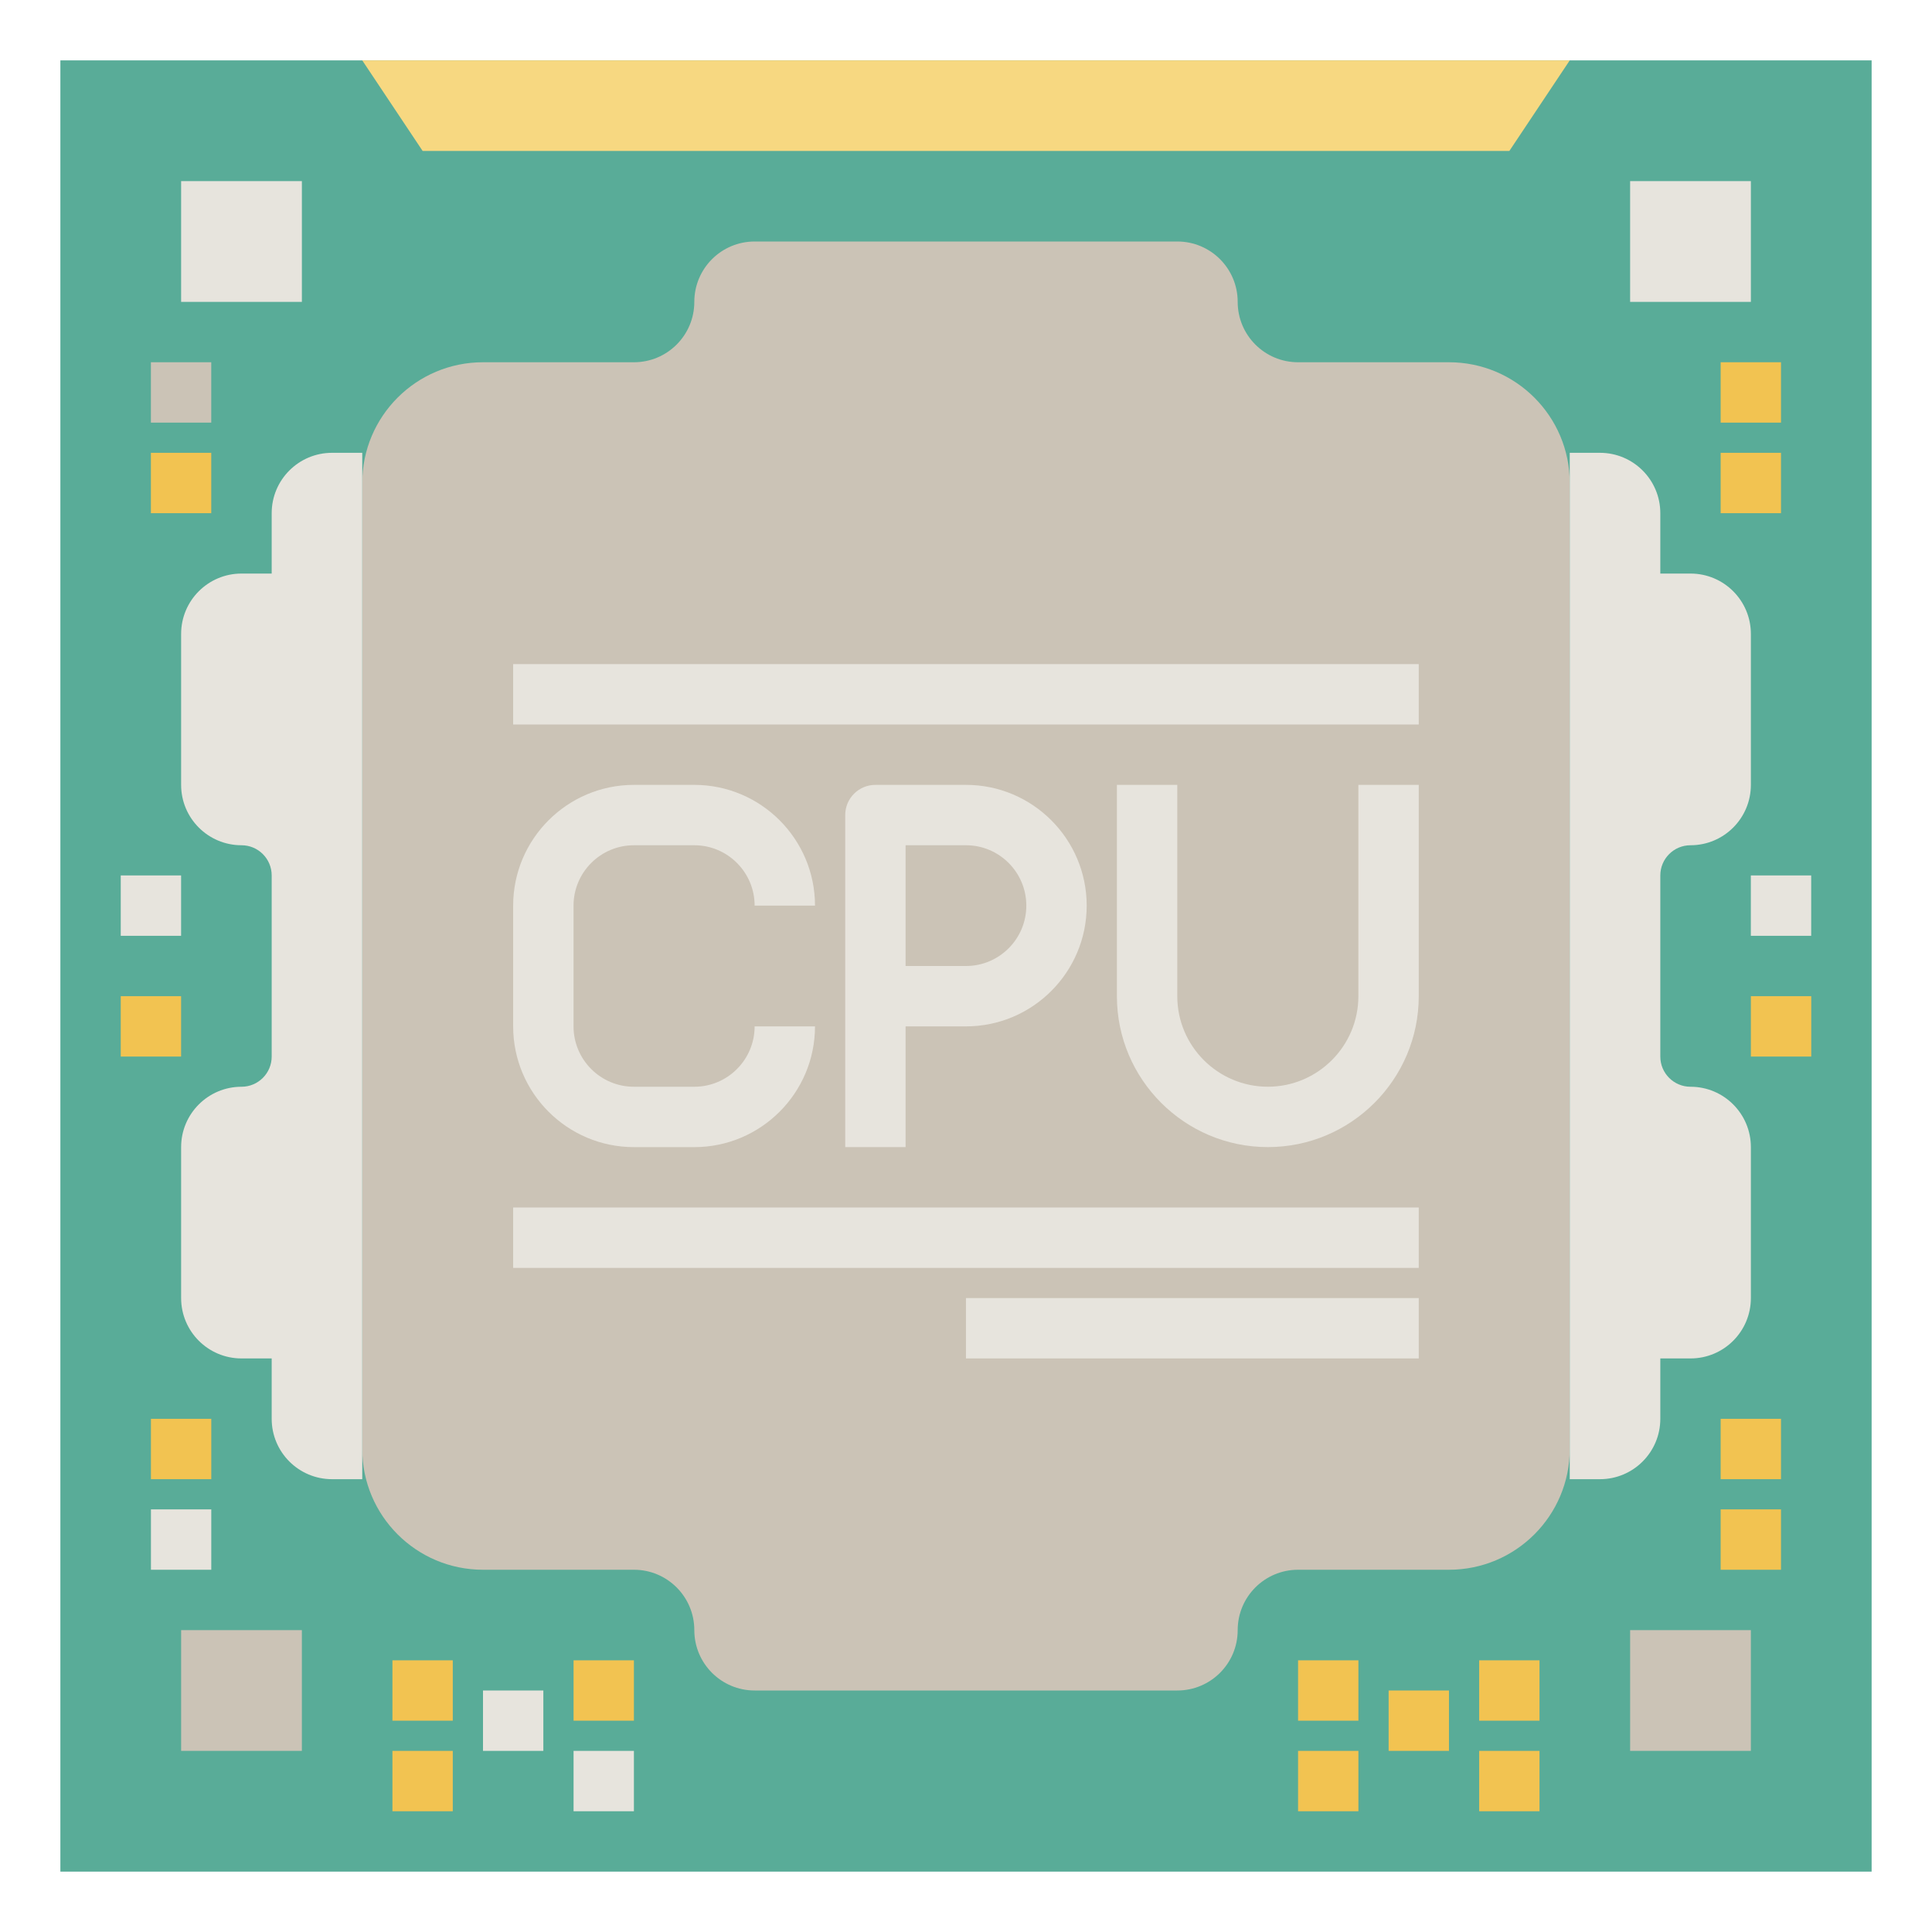 <svg id="Layer_3" enable-background="new 0 0 64 64" height="512" viewBox="0 0 64 64" width="512" xmlns="http://www.w3.org/2000/svg"><g><path d="m2 2h60v60h-60z" fill="#59ac98"/><path d="m43 12h5c2.209 0 4 1.791 4 4v32c0 2.209-1.791 4-4 4h-5c-1.105 0-2 .895-2 2 0 1.105-.895 2-2 2h-14c-1.105 0-2-.895-2-2 0-1.105-.895-2-2-2h-5c-2.209 0-4-1.791-4-4v-32c0-2.209 1.791-4 4-4h5c1.105 0 2-.895 2-2 0-1.105.895-2 2-2h14c1.105 0 2 .895 2 2 0 1.105.895 2 2 2z" fill="#cbc3b6"/><g fill="#e7e4dd"><path d="m12 49h-1c-1.105 0-2-.895-2-2v-2h-1c-1.105 0-2-.895-2-2v-5c0-1.105.895-2 2-2 .552 0 1-.448 1-1v-6c0-.552-.448-1-1-1-1.105 0-2-.895-2-2v-5c0-1.105.895-2 2-2h1v-2c0-1.105.895-2 2-2h1"/><path d="m52 49h1c1.105 0 2-.895 2-2v-2h1c1.105 0 2-.895 2-2v-5c0-1.105-.895-2-2-2-.552 0-1-.448-1-1v-6c0-.552.448-1 1-1 1.105 0 2-.895 2-2v-5c0-1.105-.895-2-2-2h-1v-2c0-1.105-.895-2-2-2h-1"/><path d="m6 6h4v4h-4z"/><path d="m54 6h4v4h-4z"/></g><path d="m54 54h4v4h-4z" fill="#cbc3b6"/><path d="m6 54h4v4h-4z" fill="#cbc3b6"/><g><path d="m4.999 12h1.999v2h-1.999z" fill="#cbc3b6"/></g><g><path d="m4.999 15h1.999v2h-1.999z" fill="#f2c351"/></g><g><path d="m4 29h1.999v2h-1.999z" fill="#e7e4dd"/></g><g><path d="m4 33h1.999v2h-1.999z" fill="#f2c351"/></g><g><path d="m5 50h1.999v2h-1.999z" fill="#e7e4dd"/></g><g><path d="m5 47h1.999v2h-1.999z" fill="#f2c351"/></g><g><path d="m56.999 12h1.999v2h-1.999z" fill="#f2c351"/></g><g><path d="m56.999 15h1.999v2h-1.999z" fill="#f2c351"/></g><g><path d="m57.999 29h1.999v2h-1.999z" fill="#e7e4dd"/></g><g><path d="m58 33h2v2h-2z" fill="#f2c351"/></g><g><path d="m56.999 50h1.999v2h-1.999z" fill="#f2c351"/></g><g><path d="m56.999 47h1.999v2h-1.999z" fill="#f2c351"/></g><path d="m12 2 2 3h36l2-3" fill="#f7d881"/><g><path d="m48.999 55h1.999v2h-1.999z" fill="#f2c351"/></g><g><path d="m48.999 58h1.999v2h-1.999z" fill="#f2c351"/></g><g><path d="m46 56h1.999v2h-1.999z" fill="#f2c351"/></g><g><path d="m43 55h1.999v2h-1.999z" fill="#f2c351"/></g><g><path d="m43 58h1.999v2h-1.999z" fill="#f2c351"/></g><g><path d="m19 55h1.999v2h-1.999z" fill="#f2c351"/></g><g><path d="m19 58h1.999v2h-1.999z" fill="#e7e4dd"/></g><g><path d="m16 56h1.999v2h-1.999z" fill="#e7e4dd"/></g><g><path d="m13 55h1.999v2h-1.999z" fill="#f2c351"/></g><g><path d="m13 58h1.999v2h-1.999z" fill="#f2c351"/></g><g><path d="m29.999 37.999h-2v-10.999c0-.553.447-1 1-1h3.001c2.204 0 3.998 1.794 3.998 4s-1.794 4-3.998 4h-2.001zm0-5.999h2.001c1.102 0 1.998-.897 1.998-2 0-1.104-.896-2-1.998-2h-2.001z" fill="#e7e4dd"/></g><g><path d="m42 37.999c-2.758 0-5.001-2.243-5.001-4.999v-7h2v7c0 1.654 1.346 2.999 3 2.999 1.653 0 2.999-1.345 2.999-2.999v-7h2v7c0 2.756-2.242 4.999-4.998 4.999z" fill="#e7e4dd"/></g><g><path d="m16.999 40h29.999v2h-29.999z" fill="#e7e4dd"/></g><g><path d="m16.999 22h29.999v2h-29.999z" fill="#e7e4dd"/></g><g><path d="m31.999 43h14.999v2h-14.999z" fill="#e7e4dd"/></g><g><path d="m23 38h-2.001c-2.206 0-4-1.794-4-4v-4c0-2.206 1.794-4 4.001-4h2c2.204 0 3.998 1.794 3.998 3.999h-2c0-1.102-.896-1.999-1.998-1.999h-2c-1.104 0-2.001.897-2.001 2v4c0 1.103.896 2 2 2h2.001c1.102 0 1.998-.897 1.998-2h2c0 2.206-1.794 4-3.998 4z" fill="#e7e4dd"/></g></g></svg>